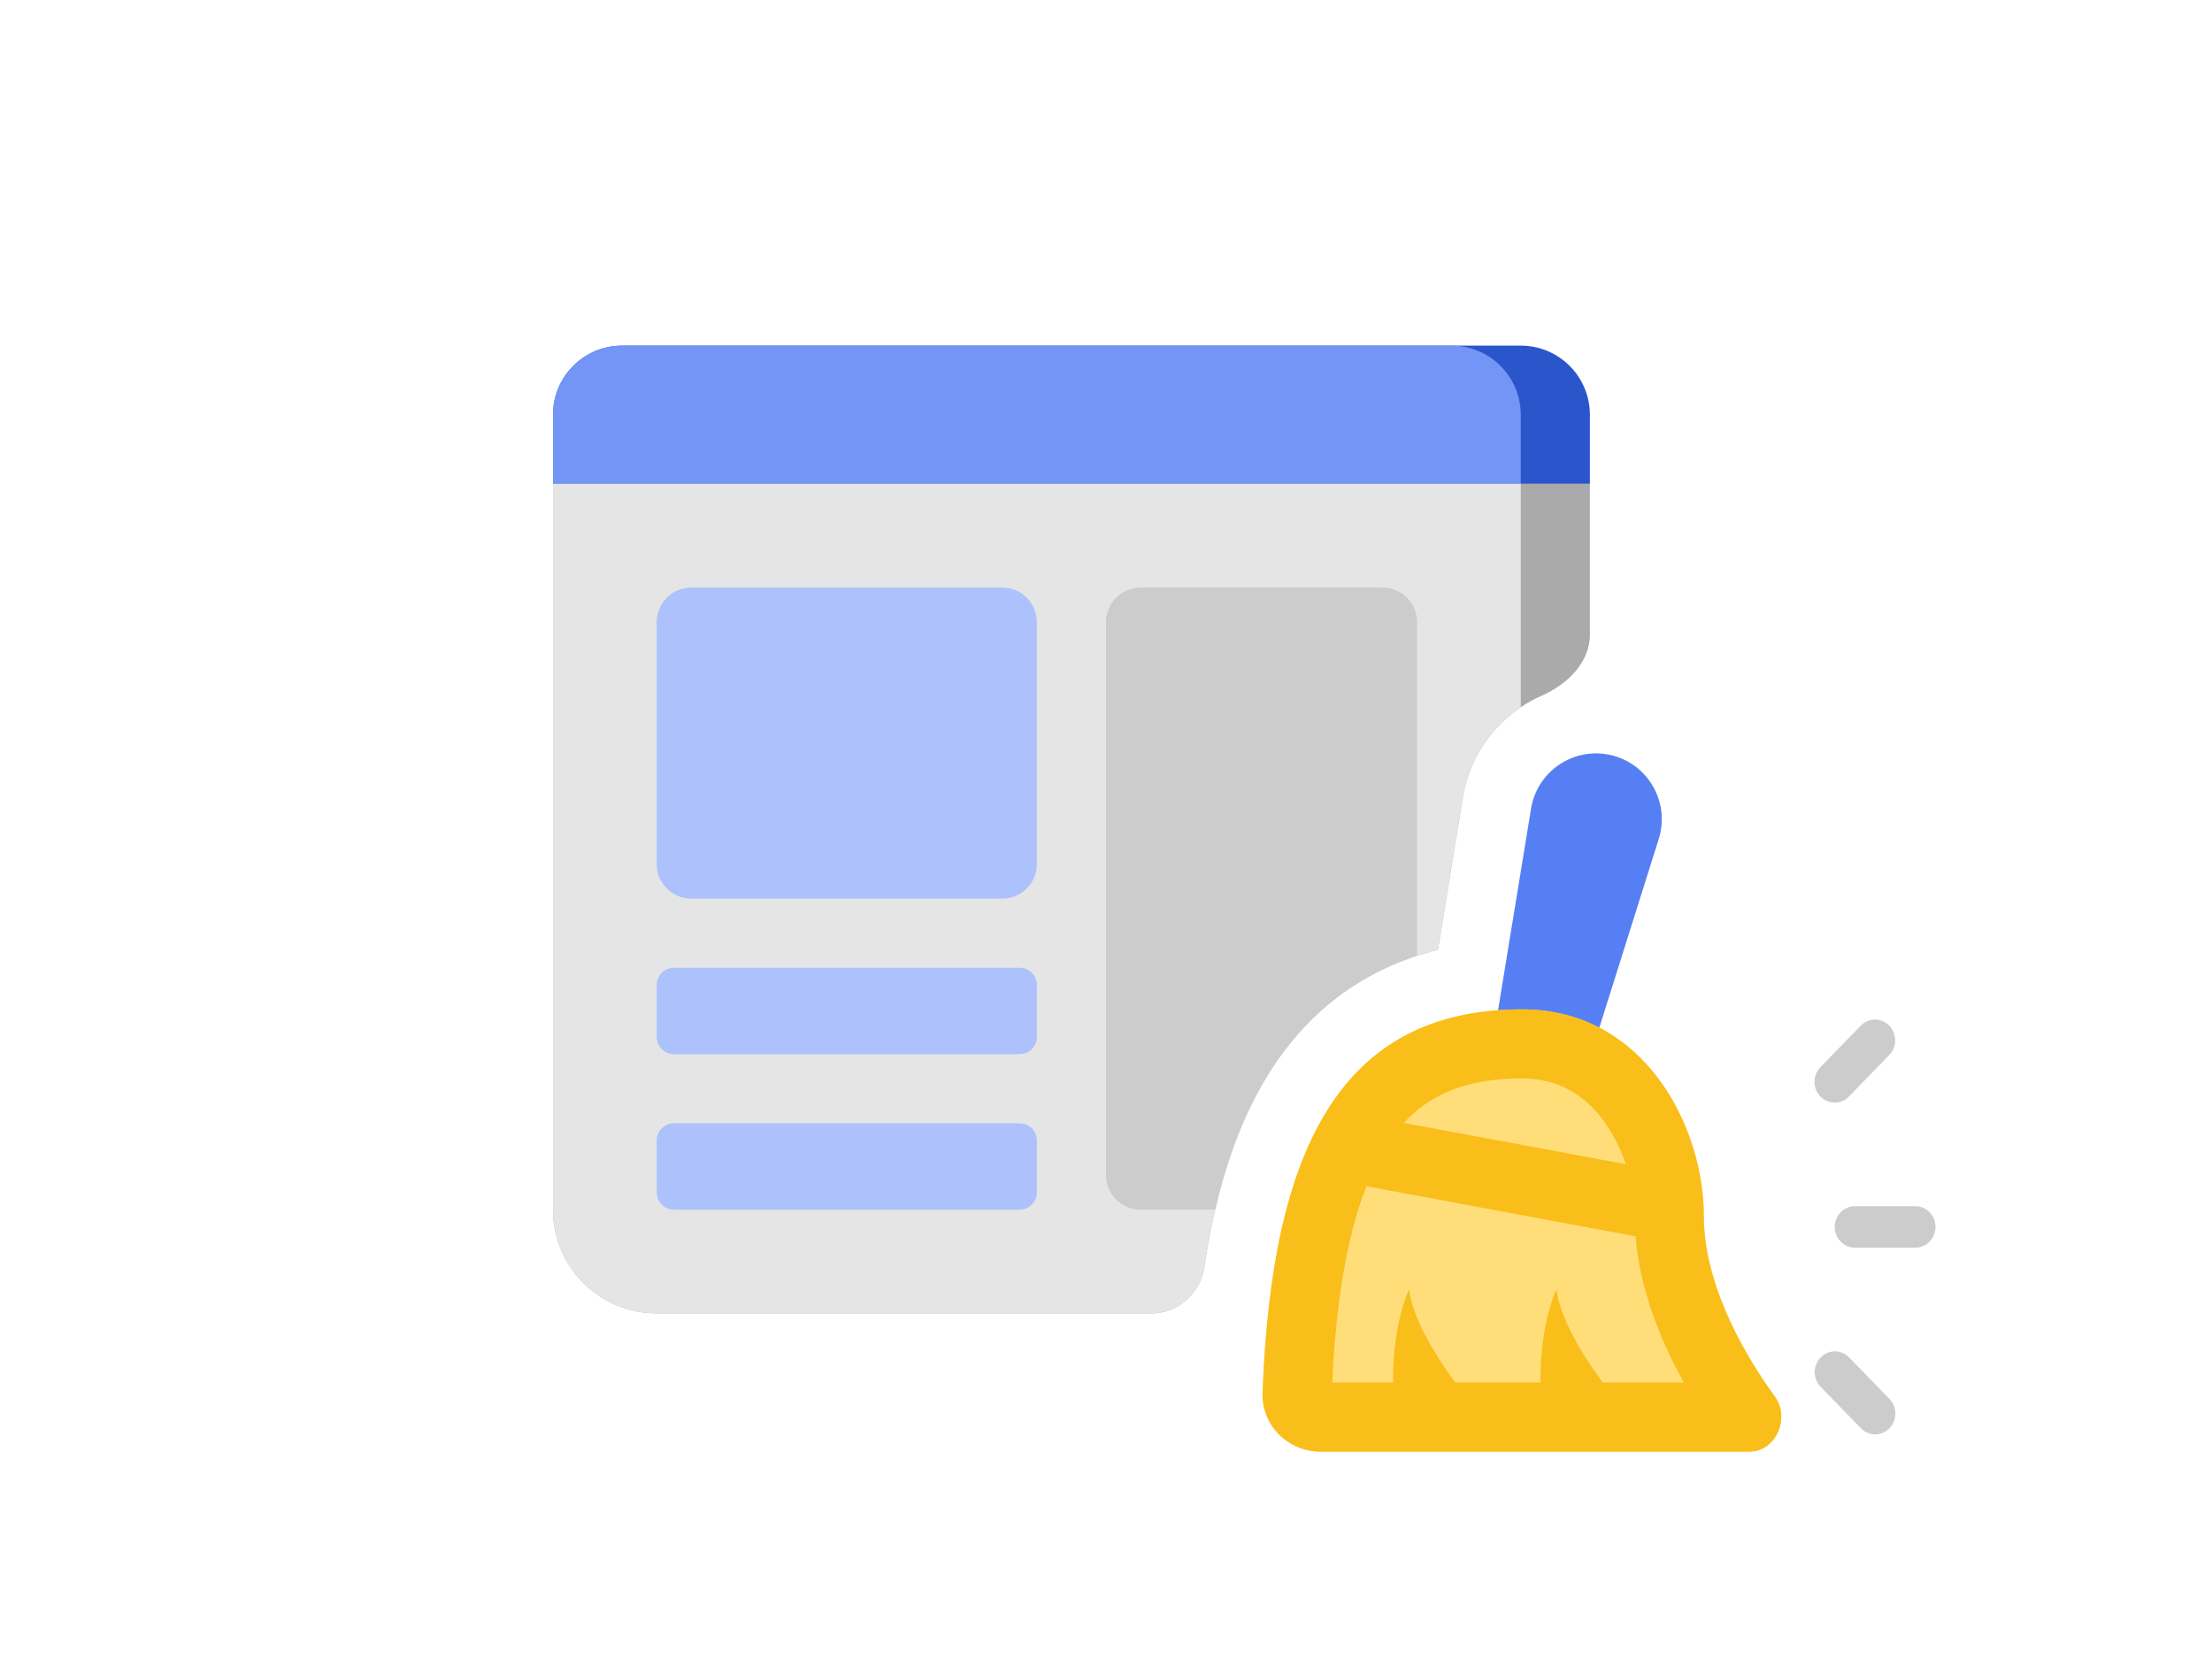 <svg width="128" height="96" viewBox="0 0 128 96" fill="none" xmlns="http://www.w3.org/2000/svg">
<path d="M32 24C32 21.791 33.791 20 36 20H88C90.209 20 92 21.791 92 24V28H32V24Z" fill="#2B55CA"/>
<path d="M32 24C32 21.791 33.791 20 36 20H84C86.209 20 88 21.791 88 24V28H32V24Z" fill="#7295F6"/>
<path d="M92 36.733C92 38.338 90.691 39.606 89.221 40.252C86.881 41.279 85.093 43.434 84.649 46.143L83.206 54.963C78.754 56.053 75.353 58.723 73.048 62.732C71.348 65.689 70.296 69.278 69.691 73.304C69.463 74.829 68.183 76 66.641 76H38C34.686 76 32 73.314 32 70V28H92V36.733Z" fill="#AAAAAA"/>
<path d="M88 40.923C86.273 42.084 85.012 43.928 84.649 46.143L83.206 54.963C78.754 56.053 75.353 58.723 73.048 62.732C71.348 65.689 70.296 69.278 69.691 73.304C69.463 74.829 68.183 76 66.641 76H38C34.686 76 32 73.314 32 70V28H88V40.923Z" fill="#E5E5E5"/>
<path fill-rule="evenodd" clip-rule="evenodd" d="M70.315 70C70.942 67.3 71.828 64.854 73.048 62.732C75.141 59.093 78.135 56.558 82 55.305V36C82 34.895 81.105 34 80 34H66C64.895 34 64 34.895 64 36V68C64 69.105 64.895 70 66 70H70.315Z" fill="#CCCCCC"/>
<path fill-rule="evenodd" clip-rule="evenodd" d="M39 65C38.448 65 38 65.448 38 66V69C38 69.552 38.448 70 39 70H59C59.552 70 60 69.552 60 69V66C60 65.448 59.552 65 59 65H39ZM38 57C38 56.448 38.448 56 39 56H59C59.552 56 60 56.448 60 57V60C60 60.552 59.552 61 59 61H39C38.448 61 38 60.552 38 60V57ZM38 36C38 34.895 38.895 34 40 34H58C59.105 34 60 34.895 60 36V50C60 51.105 59.105 52 58 52H40C38.895 52 38 51.105 38 50L38 36Z" fill="#ADC2FC"/>
<path d="M88.597 46.789L85.775 64.032C85.55 65.409 86.469 66.712 87.841 66.962C89.11 67.192 90.351 66.443 90.738 65.213L95.985 48.547C96.684 46.328 95.246 44.006 92.948 43.643C90.879 43.317 88.935 44.722 88.597 46.789Z" fill="#557FF3"/>
<path d="M101.234 84H76.412C74.528 84 72.991 82.468 73.061 80.584C73.585 66.463 77.588 58.408 88.078 58.408C95.18 58.408 98.592 65.233 98.592 70.351C98.592 74.028 100.598 77.918 102.708 80.82C103.607 82.057 102.763 84 101.234 84Z" fill="#FFDE7A"/>
<path fill-rule="evenodd" clip-rule="evenodd" d="M97.438 80H77.089C77.393 73.538 78.478 69.095 80.218 66.331C81.796 63.823 84.076 62.408 88.078 62.408C90.169 62.408 91.677 63.349 92.786 64.844C93.975 66.446 94.592 68.58 94.592 70.351C94.592 73.834 95.882 77.213 97.438 80ZM76.412 84H101.234C102.763 84 103.607 82.057 102.708 80.82C100.598 77.918 98.592 74.028 98.592 70.351C98.592 65.233 95.18 58.408 88.078 58.408C77.588 58.408 73.585 66.463 73.061 80.584C72.991 82.468 74.528 84 76.412 84Z" fill="#F9BE1A"/>
<path fill-rule="evenodd" clip-rule="evenodd" d="M96.52 71.891L78.179 68.478L78.911 64.546L97.252 67.958L96.52 71.891Z" fill="#F9BE1A"/>
<path d="M90.061 74.616C88.781 77.602 89.208 81.441 89.208 81.441H93.9C93.9 81.441 90.488 77.602 90.061 74.616Z" fill="#F9BE1A"/>
<path d="M81.531 74.616C80.251 77.602 80.678 81.441 80.678 81.441H85.37C85.37 81.441 81.957 77.602 81.531 74.616Z" fill="#F9BE1A"/>
<path d="M108.501 59C108.799 59 109.096 59.12 109.324 59.354C109.778 59.822 109.778 60.584 109.324 61.052L106.991 63.451C106.536 63.919 105.796 63.919 105.341 63.451C104.886 62.983 104.886 62.221 105.341 61.754L107.673 59.354C107.901 59.12 108.198 59 108.496 59H108.501Z" fill="#CCCCCC"/>
<path d="M107.335 69.798H110.834C111.475 69.798 112 70.338 112 70.998C112 71.658 111.475 72.198 110.834 72.198H107.335C106.694 72.198 106.169 71.658 106.169 70.998C106.169 70.338 106.694 69.798 107.335 69.798Z" fill="#CCCCCC"/>
<path d="M105.353 78.552C105.58 78.318 105.878 78.198 106.175 78.198H106.181C106.478 78.198 106.776 78.318 107.003 78.552L109.336 80.951C109.79 81.419 109.79 82.181 109.336 82.649C108.881 83.117 108.14 83.117 107.685 82.649L105.353 80.249C104.898 79.781 104.898 79.02 105.353 78.552Z" fill="#CCCCCC"/>
</svg>

